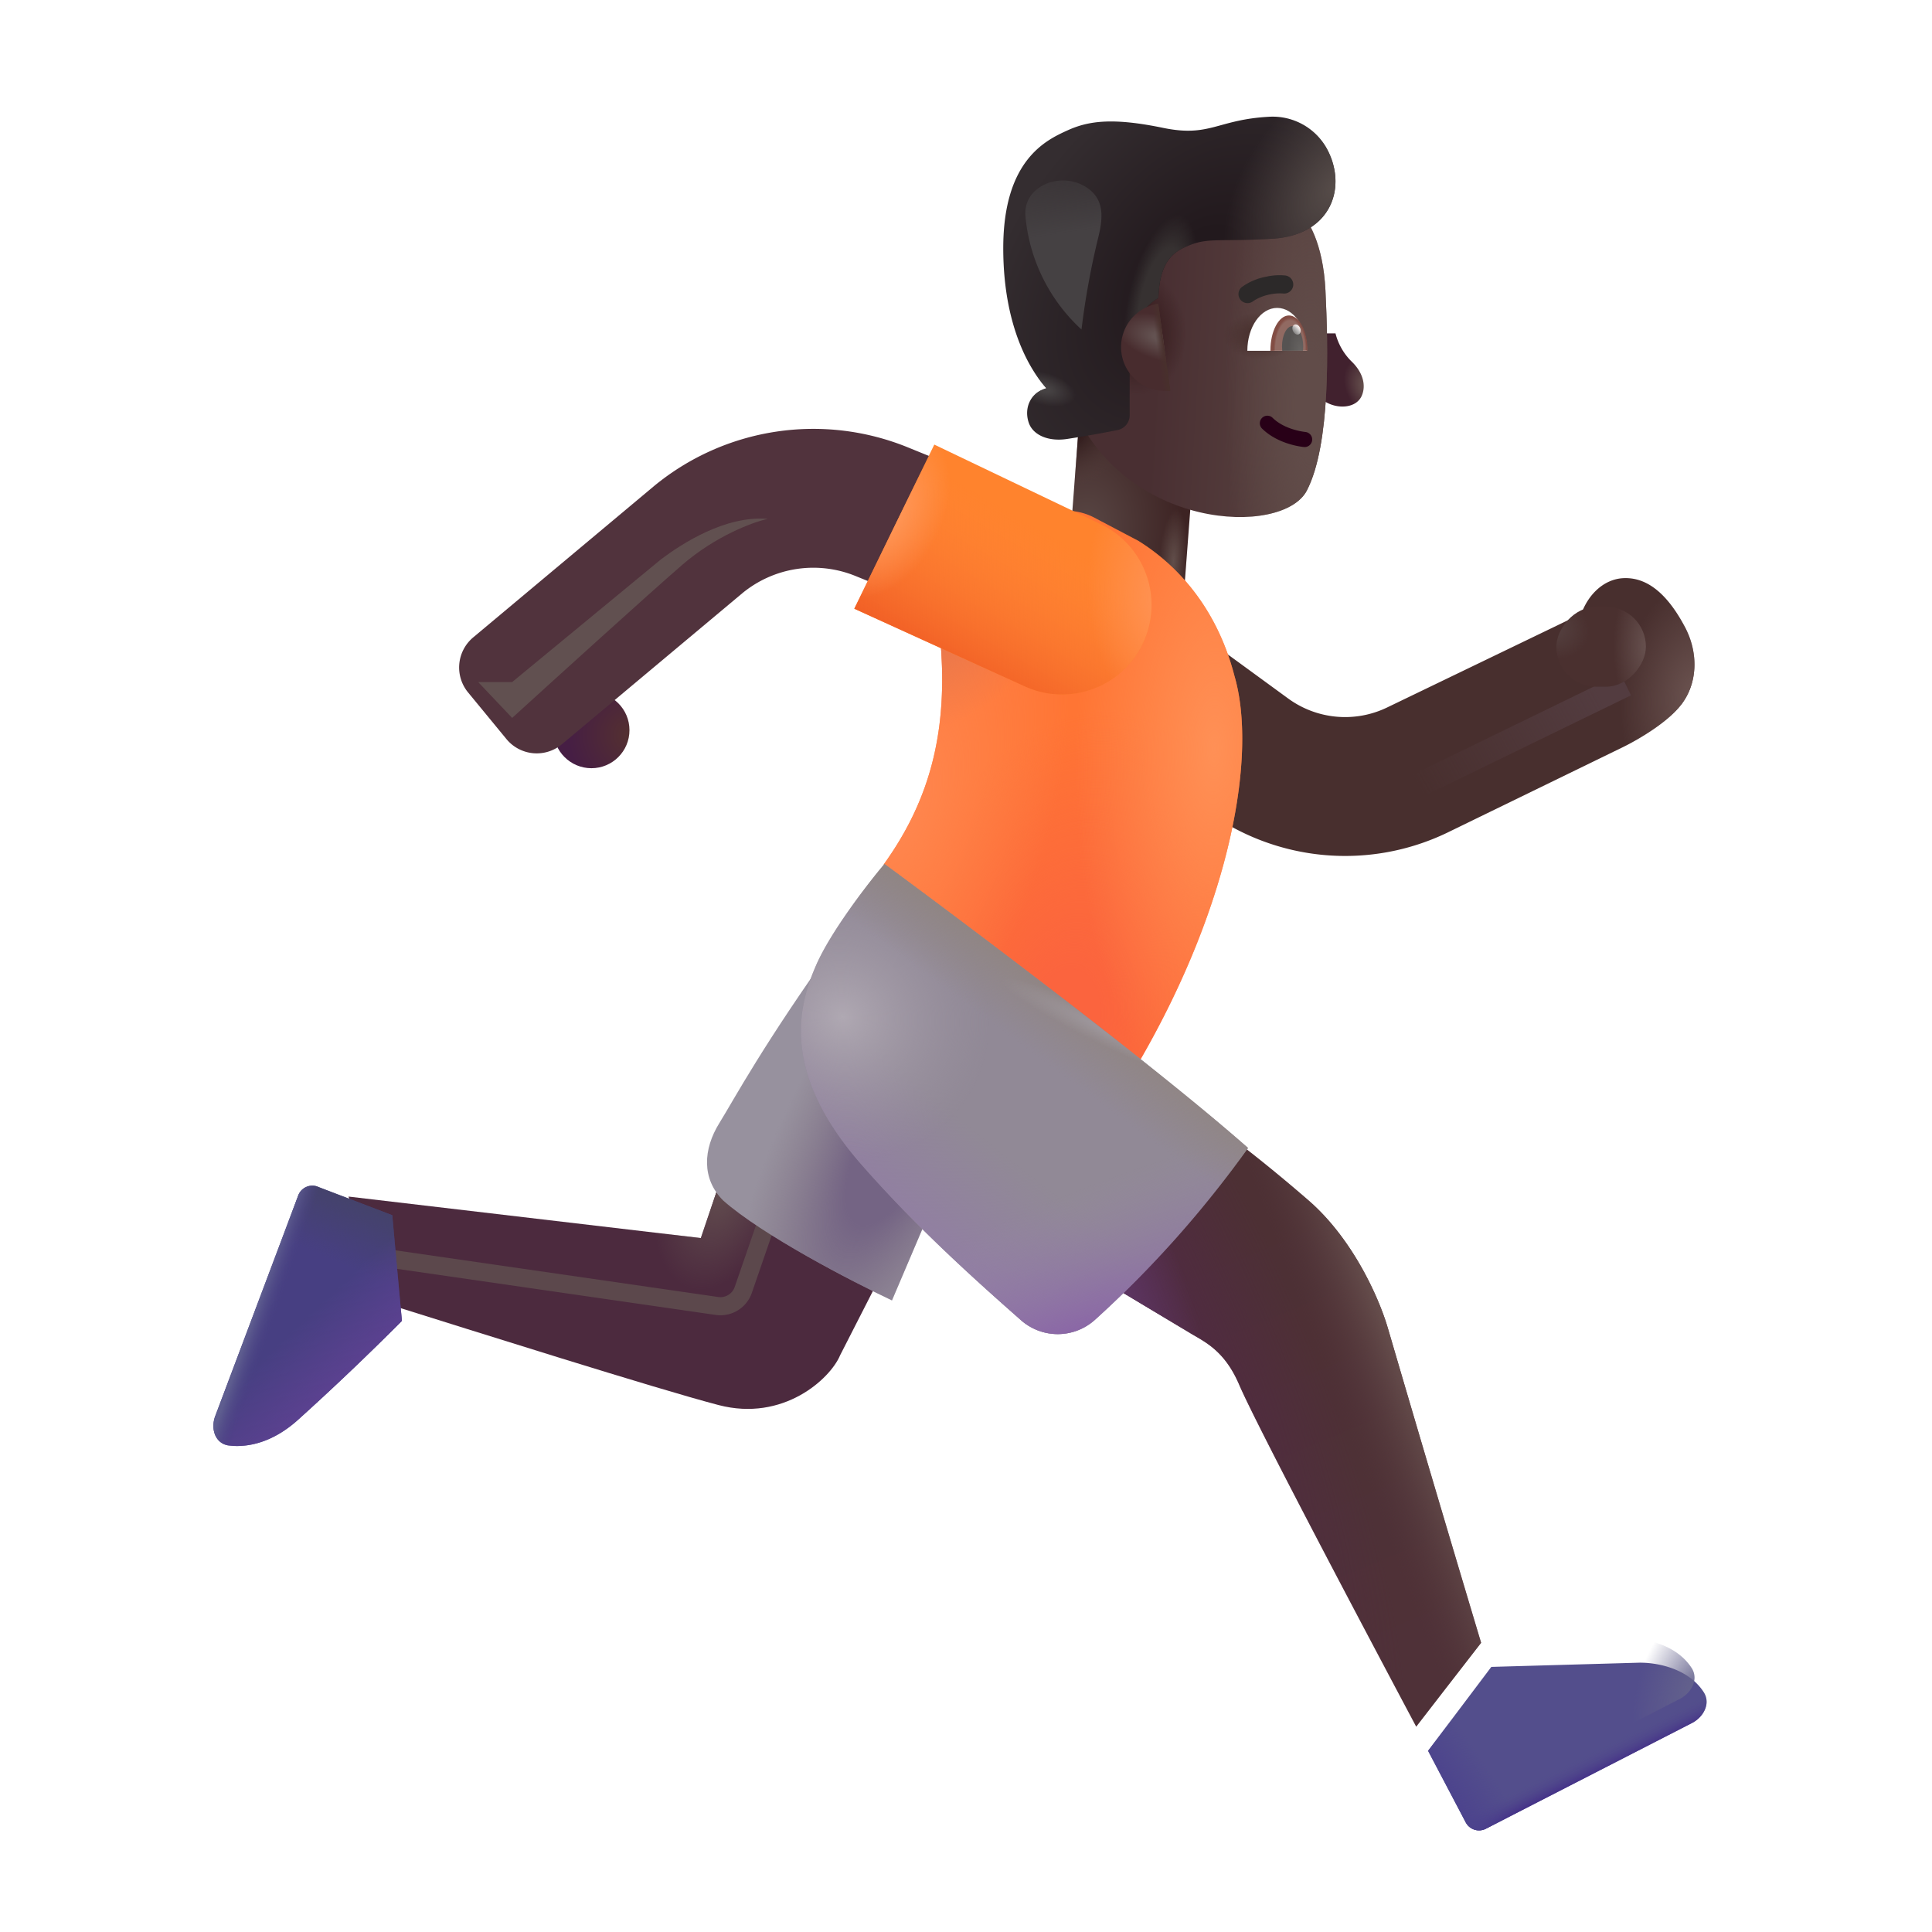 <svg xmlns="http://www.w3.org/2000/svg" width="1em" height="1em" viewBox="0 0 32 32"><g fill="none"><path fill="url(#IconifyId195ad048a32870fdf140475)" d="M0 0h1.946v3.44H0z" transform="scale(-1 1)rotate(-4.337 81.315 265.316)"/><path fill="url(#IconifyId195ad048a32870fdf140476)" d="M0 0h1.946v3.44H0z" transform="scale(-1 1)rotate(-4.337 81.315 265.316)"/><path fill="url(#IconifyId195ad048a32870fdf140477)" d="M0 0h1.946v3.44H0z" transform="scale(-1 1)rotate(-4.337 81.315 265.316)"/><path fill="url(#IconifyId195ad048a32870fdf140478)" d="M22.378 5.979a1 1 0 0 1-.258-.457h-.18v1.125c.215.137.523.115.614-.09c.078-.176.02-.394-.176-.578"/><g filter="url(#IconifyId195ad048a32870fdf140522)"><path fill="url(#IconifyId195ad048a32870fdf140508)" d="M22.154 5.015c-.038-.801-.298-1.187-.42-1.3h-3.732l-.063 3.163c.867 2.122 3.512 2.213 3.907 1.446s.353-2.381.308-3.309"/><path fill="url(#IconifyId195ad048a32870fdf140479)" d="M22.154 5.015c-.038-.801-.298-1.187-.42-1.3h-3.732l-.063 3.163c.867 2.122 3.512 2.213 3.907 1.446s.353-2.381.308-3.309"/><path fill="url(#IconifyId195ad048a32870fdf140480)" d="M22.154 5.015c-.038-.801-.298-1.187-.42-1.3h-3.732l-.063 3.163c.867 2.122 3.512 2.213 3.907 1.446s.353-2.381.308-3.309"/><path fill="url(#IconifyId195ad048a32870fdf140481)" d="M22.154 5.015c-.038-.801-.298-1.187-.42-1.3h-3.732l-.063 3.163c.867 2.122 3.512 2.213 3.907 1.446s.353-2.381.308-3.309"/></g><g filter="url(#IconifyId195ad048a32870fdf140523)"><path fill="url(#IconifyId195ad048a32870fdf140482)" d="M22.003 2.663a1.025 1.025 0 0 0-.984-.579c-.86.047-.977.344-1.754.184c-.822-.17-1.227-.12-1.578.039l-.007.003c-.346.158-1.063.483-1.063 1.95c0 1.352.482 2.065.715 2.32l-.046.017c-.232.084-.327.33-.244.562c.072.197.322.31.637.261c.36-.056.625-.106.832-.147a.25.25 0 0 0 .2-.244V5.916a.99.99 0 0 1 .476-.832c.015-.484.164-.707.406-.824c.401-.194.526-.098 1.485-.156c.965-.059 1.222-.832.925-1.441"/><path fill="url(#IconifyId195ad048a32870fdf140483)" d="M22.003 2.663a1.025 1.025 0 0 0-.984-.579c-.86.047-.977.344-1.754.184c-.822-.17-1.227-.12-1.578.039l-.007.003c-.346.158-1.063.483-1.063 1.95c0 1.352.482 2.065.715 2.32l-.046.017c-.232.084-.327.33-.244.562c.072.197.322.31.637.261c.36-.056.625-.106.832-.147a.25.25 0 0 0 .2-.244V5.916a.99.99 0 0 1 .476-.832c.015-.484.164-.707.406-.824c.401-.194.526-.098 1.485-.156c.965-.059 1.222-.832.925-1.441"/><path fill="url(#IconifyId195ad048a32870fdf140484)" d="M22.003 2.663a1.025 1.025 0 0 0-.984-.579c-.86.047-.977.344-1.754.184c-.822-.17-1.227-.12-1.578.039l-.007.003c-.346.158-1.063.483-1.063 1.95c0 1.352.482 2.065.715 2.32l-.046.017c-.232.084-.327.33-.244.562c.072.197.322.31.637.261c.36-.056.625-.106.832-.147a.25.25 0 0 0 .2-.244V5.916a.99.99 0 0 1 .476-.832c.015-.484.164-.707.406-.824c.401-.194.526-.098 1.485-.156c.965-.059 1.222-.832.925-1.441"/><path fill="url(#IconifyId195ad048a32870fdf140485)" d="M22.003 2.663a1.025 1.025 0 0 0-.984-.579c-.86.047-.977.344-1.754.184c-.822-.17-1.227-.12-1.578.039l-.007.003c-.346.158-1.063.483-1.063 1.95c0 1.352.482 2.065.715 2.32l-.046.017c-.232.084-.327.33-.244.562c.072.197.322.31.637.261c.36-.056.625-.106.832-.147a.25.25 0 0 0 .2-.244V5.916a.99.99 0 0 1 .476-.832c.015-.484.164-.707.406-.824c.401-.194.526-.098 1.485-.156c.965-.059 1.222-.832.925-1.441"/></g><path fill="url(#IconifyId195ad048a32870fdf140486)" d="m19.383 6.47l-.199-1.44a.727.727 0 0 0 .2 1.44"/><path fill="url(#IconifyId195ad048a32870fdf140509)" d="m19.383 6.47l-.199-1.44a.727.727 0 0 0 .2 1.44"/><path fill="#280017" fill-rule="evenodd" d="M20.902 6.923a.125.125 0 0 0 .002.176c.238.234.582.294.692.305a.125.125 0 1 0 .026-.249c-.094-.01-.367-.061-.543-.234a.125.125 0 0 0-.177.002" clip-rule="evenodd"/><g filter="url(#IconifyId195ad048a32870fdf140524)"><path fill="#2C2929" fill-rule="evenodd" d="M21.135 4.776a.8.8 0 0 1 .217-.015a.15.15 0 0 0 .037-.298a1 1 0 0 0-.313.019a1 1 0 0 0-.408.173a.15.15 0 0 0 .178.241c.085-.062.19-.1.289-.12" clip-rule="evenodd"/></g><path fill="#fff" d="M21.648 5.81h-.988c0-.392.22-.71.494-.71c.273 0 .494.318.494.71"/><path fill="url(#IconifyId195ad048a32870fdf140487)" d="M21.042 5.81v-.005c0-.32.138-.58.307-.58c.17 0 .307.26.307.58v.004z"/><path fill="url(#IconifyId195ad048a32870fdf140488)" d="m21.238 5.81l-.004-.073c0-.186.078-.336.175-.336c.098 0 .176.15.176.336l-.004.072z"/><ellipse cx=".064" cy=".088" fill="url(#IconifyId195ad048a32870fdf140510)" rx=".064" ry=".088" transform="scale(-1 1)rotate(24.61 -23.013 -46.599)"/><g filter="url(#IconifyId195ad048a32870fdf140525)"><path fill="#482F2E" d="M28.239 11.881c.285-.363.293-.871.07-1.293s-.547-.832-1.016-.812c-.328.013-.598.275-.711.619a1 1 0 0 0-.207.076l-3 1.447a1.6 1.6 0 0 1-1.638-.148l-2.223-1.623a1.15 1.15 0 1 0-1.356 1.858l2.224 1.623a3.9 3.9 0 0 0 3.993.362l2.918-1.421c.246-.122.72-.4.945-.688"/><path fill="url(#IconifyId195ad048a32870fdf140489)" d="M28.239 11.881c.285-.363.293-.871.07-1.293s-.547-.832-1.016-.812c-.328.013-.598.275-.711.619a1 1 0 0 0-.207.076l-3 1.447a1.6 1.6 0 0 1-1.638-.148l-2.223-1.623a1.15 1.15 0 1 0-1.356 1.858l2.224 1.623a3.9 3.9 0 0 0 3.993.362l2.918-1.421c.246-.122.72-.4.945-.688"/></g><path fill="#FF7534" d="m18.864 8.963l-.74-.39a1 1 0 0 0-.584-.106l-2.003 1.774c.229 1.789-.13 3.007-.9 4.077l4.253 3.23c1.517-2.636 1.93-5.073 1.556-6.354c-.318-1.229-1.051-1.899-1.582-2.23"/><path fill="url(#IconifyId195ad048a32870fdf140490)" d="m18.864 8.963l-.74-.39a1 1 0 0 0-.584-.106l-2.003 1.774c.229 1.789-.13 3.007-.9 4.077l4.253 3.23c1.517-2.636 1.93-5.073 1.556-6.354c-.318-1.229-1.051-1.899-1.582-2.23"/><path fill="url(#IconifyId195ad048a32870fdf140491)" d="m18.864 8.963l-.74-.39a1 1 0 0 0-.584-.106l-2.003 1.774c.229 1.789-.13 3.007-.9 4.077l4.253 3.23c1.517-2.636 1.93-5.073 1.556-6.354c-.318-1.229-1.051-1.899-1.582-2.23"/><path fill="url(#IconifyId195ad048a32870fdf140492)" d="m18.864 8.963l-.74-.39a1 1 0 0 0-.584-.106l-2.003 1.774c.229 1.789-.13 3.007-.9 4.077l4.253 3.23c1.517-2.636 1.93-5.073 1.556-6.354c-.318-1.229-1.051-1.899-1.582-2.23"/><path fill="url(#IconifyId195ad048a32870fdf140493)" d="m18.864 8.963l-.74-.39a1 1 0 0 0-.584-.106l-2.003 1.774c.229 1.789-.13 3.007-.9 4.077l4.253 3.23c1.517-2.636 1.93-5.073 1.556-6.354c-.318-1.229-1.051-1.899-1.582-2.23"/><g filter="url(#IconifyId195ad048a32870fdf140526)"><path stroke="url(#IconifyId195ad048a32870fdf140511)" stroke-width=".4" d="m26.927 11.337l-3.484 1.695"/></g><circle cx=".63" cy=".63" r=".63" fill="url(#IconifyId195ad048a32870fdf140494)" transform="matrix(-1 0 0 1 10.426 11.464)"/><g filter="url(#IconifyId195ad048a32870fdf140527)"><path fill="#51333D" fill-rule="evenodd" d="M12.296 10.225a1.85 1.85 0 0 1 1.873-.285l2.687 1.092l.866-2.13l-2.687-1.093a4.15 4.15 0 0 0-4.2.64l-2.997 2.508a.65.65 0 0 0-.085.912l.635.772a.65.65 0 0 0 .92.085z" clip-rule="evenodd"/></g><path fill="#FF832D" d="m14.15 10.082l1.325-2.718l2.764 1.322a1.483 1.483 0 0 1-1.255 2.687z"/><path fill="url(#IconifyId195ad048a32870fdf140512)" d="m14.15 10.082l1.325-2.718l2.764 1.322a1.483 1.483 0 0 1-1.255 2.687z"/><path fill="url(#IconifyId195ad048a32870fdf140495)" d="m14.15 10.082l1.325-2.718l2.764 1.322a1.483 1.483 0 0 1-1.255 2.687z"/><path fill="url(#IconifyId195ad048a32870fdf140496)" d="m14.15 10.082l1.325-2.718l2.764 1.322a1.483 1.483 0 0 1-1.255 2.687z"/><rect width="1.484" height="1.324" fill="#4A302F" rx=".662" transform="matrix(-1 0 0 1 27.262 10.05)"/><rect width="1.484" height="1.324" fill="url(#IconifyId195ad048a32870fdf140497)" rx=".662" transform="matrix(-1 0 0 1 27.262 10.05)"/><rect width="1.484" height="1.324" fill="url(#IconifyId195ad048a32870fdf140498)" rx=".662" transform="matrix(-1 0 0 1 27.262 10.05)"/><path fill="url(#IconifyId195ad048a32870fdf140513)" d="M22.985 21.99a863 863 0 0 0 1.547 5.22l-1.075 1.39c-.859-1.615-2.641-4.987-2.93-5.66c-.242-.567-.566-.711-.808-.856l-1.34-.805l1.973-2.472c.12.094.594.444 1.32 1.074c.735.637 1.169 1.618 1.313 2.11"/><path fill="url(#IconifyId195ad048a32870fdf140514)" d="M22.985 21.99a863 863 0 0 0 1.547 5.22l-1.075 1.39c-.859-1.615-2.641-4.987-2.93-5.66c-.242-.567-.566-.711-.808-.856l-1.34-.805l1.973-2.472c.12.094.594.444 1.32 1.074c.735.637 1.169 1.618 1.313 2.11"/><path fill="url(#IconifyId195ad048a32870fdf140499)" d="M22.985 21.99a863 863 0 0 0 1.547 5.22l-1.075 1.39c-.859-1.615-2.641-4.987-2.93-5.66c-.242-.567-.566-.711-.808-.856l-1.34-.805l1.973-2.472c.12.094.594.444 1.32 1.074c.735.637 1.169 1.618 1.313 2.11"/><path fill="url(#IconifyId195ad048a32870fdf140500)" d="M22.985 21.99a863 863 0 0 0 1.547 5.22l-1.075 1.39c-.859-1.615-2.641-4.987-2.93-5.66c-.242-.567-.566-.711-.808-.856l-1.34-.805l1.973-2.472c.12.094.594.444 1.32 1.074c.735.637 1.169 1.618 1.313 2.11"/><g filter="url(#IconifyId195ad048a32870fdf140528)"><path fill="#534E8C" d="m26.961 27.139l-2.46.07l-1.048 1.39l.623 1.184a.25.25 0 0 0 .336.106l3.41-1.749c.196-.1.317-.328.197-.513c-.247-.381-.74-.488-1.058-.488"/><path fill="url(#IconifyId195ad048a32870fdf140515)" d="m26.961 27.139l-2.46.07l-1.048 1.39l.623 1.184a.25.25 0 0 0 .336.106l3.41-1.749c.196-.1.317-.328.197-.513c-.247-.381-.74-.488-1.058-.488"/><path fill="url(#IconifyId195ad048a32870fdf140516)" d="m26.961 27.139l-2.46.07l-1.048 1.39l.623 1.184a.25.25 0 0 0 .336.106l3.41-1.749c.196-.1.317-.328.197-.513c-.247-.381-.74-.488-1.058-.488"/></g><path fill="url(#IconifyId195ad048a32870fdf140501)" d="m26.961 27.139l-2.46.07l-1.048 1.39l.623 1.184a.25.25 0 0 0 .336.106l3.41-1.749c.196-.1.317-.328.197-.513c-.247-.381-.74-.488-1.058-.488"/><g filter="url(#IconifyId195ad048a32870fdf140529)"><path fill="#4C2A3E" d="m14.063 22.701l.652-1.277l-2.613-1.683l-.344 1.015l-5.836-.687l.625 1.773c1.422.445 4.465 1.408 5.504 1.68c1.074.281 1.848-.434 2.012-.82"/><path fill="url(#IconifyId195ad048a32870fdf140502)" d="m14.063 22.701l.652-1.277l-2.613-1.683l-.344 1.015l-5.836-.687l.625 1.773c1.422.445 4.465 1.408 5.504 1.68c1.074.281 1.848-.434 2.012-.82"/></g><g filter="url(#IconifyId195ad048a32870fdf140530)"><path stroke="#5C484C" stroke-width=".3" d="m12.704 20.225l-.393 1.14a.4.4 0 0 1-.435.266l-5.761-.833"/></g><path fill="#473F82" d="m5.263 19.656l1.234.472l.16 1.75a45 45 0 0 1-1.715 1.633c-.427.387-.844.467-1.146.432c-.23-.026-.312-.276-.23-.491L4.94 19.8a.25.25 0 0 1 .323-.145"/><path fill="url(#IconifyId195ad048a32870fdf140517)" d="m5.263 19.656l1.234.472l.16 1.75a45 45 0 0 1-1.715 1.633c-.427.387-.844.467-1.146.432c-.23-.026-.312-.276-.23-.491L4.94 19.8a.25.25 0 0 1 .323-.145"/><path fill="url(#IconifyId195ad048a32870fdf140518)" d="m5.263 19.656l1.234.472l.16 1.75a45 45 0 0 1-1.715 1.633c-.427.387-.844.467-1.146.432c-.23-.026-.312-.276-.23-.491L4.94 19.8a.25.25 0 0 1 .323-.145"/><path fill="url(#IconifyId195ad048a32870fdf140519)" d="m5.263 19.656l1.234.472l.16 1.75a45 45 0 0 1-1.715 1.633c-.427.387-.844.467-1.146.432c-.23-.026-.312-.276-.23-.491L4.94 19.8a.25.25 0 0 1 .323-.145"/><g filter="url(#IconifyId195ad048a32870fdf140531)"><path fill="#97919E" d="m14.774 21.639l.914-2.148l-1.793-3.844c-1.258 1.754-1.738 2.664-1.98 3.054c-.269.433-.297.922.062 1.282c.637.568 2.13 1.34 2.797 1.656"/><path fill="url(#IconifyId195ad048a32870fdf140503)" d="m14.774 21.639l.914-2.148l-1.793-3.844c-1.258 1.754-1.738 2.664-1.98 3.054c-.269.433-.297.922.062 1.282c.637.568 2.13 1.34 2.797 1.656"/></g><path fill="#918996" d="M14.649 14.31s4.125 3.032 6.023 4.704a17.7 17.7 0 0 1-2.544 2.853a.92.92 0 0 1-1.23-.012c-.921-.81-1.78-1.6-2.617-2.552c-1.375-1.562-1.046-2.663-.765-3.312c.244-.563.857-1.355 1.133-1.68"/><path fill="url(#IconifyId195ad048a32870fdf140504)" d="M14.649 14.31s4.125 3.032 6.023 4.704a17.7 17.7 0 0 1-2.544 2.853a.92.92 0 0 1-1.23-.012c-.921-.81-1.78-1.6-2.617-2.552c-1.375-1.562-1.046-2.663-.765-3.312c.244-.563.857-1.355 1.133-1.68"/><path fill="url(#IconifyId195ad048a32870fdf140505)" d="M14.649 14.31s4.125 3.032 6.023 4.704a17.7 17.7 0 0 1-2.544 2.853a.92.92 0 0 1-1.23-.012c-.921-.81-1.78-1.6-2.617-2.552c-1.375-1.562-1.046-2.663-.765-3.312c.244-.563.857-1.355 1.133-1.68"/><path fill="url(#IconifyId195ad048a32870fdf140506)" d="M14.649 14.31s4.125 3.032 6.023 4.704a17.7 17.7 0 0 1-2.544 2.853a.92.92 0 0 1-1.23-.012c-.921-.81-1.78-1.6-2.617-2.552c-1.375-1.562-1.046-2.663-.765-3.312c.244-.563.857-1.355 1.133-1.68"/><path fill="url(#IconifyId195ad048a32870fdf140520)" d="M14.649 14.31s4.125 3.032 6.023 4.704a17.7 17.7 0 0 1-2.544 2.853a.92.92 0 0 1-1.23-.012c-.921-.81-1.78-1.6-2.617-2.552c-1.375-1.562-1.046-2.663-.765-3.312c.244-.563.857-1.355 1.133-1.68"/><path fill="url(#IconifyId195ad048a32870fdf140507)" d="M14.649 14.31s4.125 3.032 6.023 4.704a17.7 17.7 0 0 1-2.544 2.853a.92.92 0 0 1-1.23-.012c-.921-.81-1.78-1.6-2.617-2.552c-1.375-1.562-1.046-2.663-.765-3.312c.244-.563.857-1.355 1.133-1.68"/><g filter="url(#IconifyId195ad048a32870fdf140532)"><path fill="url(#IconifyId195ad048a32870fdf140521)" d="M18.19 3.936a13 13 0 0 0-.277 1.522a2.9 2.9 0 0 1-.928-1.872c-.05-.499.575-.757.999-.49c.306.192.292.49.206.84"/></g><g filter="url(#IconifyId195ad048a32870fdf140533)"><path fill="#615050" d="M11.295 9.36c.563-.488 1.183-.714 1.422-.766c-.704-.058-1.422.41-1.766.668l-2.468 2.035H7.92l.563.594c.703-.64 2.25-2.044 2.812-2.531"/></g><defs><radialGradient id="IconifyId195ad048a32870fdf140475" cx="0" cy="0" r="1" gradientTransform="matrix(-.052 -2.213 1.599 -.037 1.708 2.01)" gradientUnits="userSpaceOnUse"><stop offset=".116" stop-color="#564341"/><stop offset="1" stop-color="#3D2323"/></radialGradient><radialGradient id="IconifyId195ad048a32870fdf140476" cx="0" cy="0" r="1" gradientTransform="matrix(-.536 .664 -.9 -.726 2.062 .438)" gradientUnits="userSpaceOnUse"><stop stop-color="#271213"/><stop offset="1" stop-color="#57423F" stop-opacity="0"/></radialGradient><radialGradient id="IconifyId195ad048a32870fdf140477" cx="0" cy="0" r="1" gradientTransform="matrix(.011 -.869 .24 .003 .214 2.413)" gradientUnits="userSpaceOnUse"><stop stop-color="#614E4A"/><stop offset="1" stop-color="#614E4A" stop-opacity="0"/></radialGradient><radialGradient id="IconifyId195ad048a32870fdf140478" cx="0" cy="0" r="1" gradientTransform="rotate(151.587 10.522 6.078)scale(.542 .765)" gradientUnits="userSpaceOnUse"><stop offset=".101" stop-color="#68534F"/><stop offset=".684" stop-color="#41212E"/></radialGradient><radialGradient id="IconifyId195ad048a32870fdf140479" cx="0" cy="0" r="1" gradientTransform="matrix(.844 -.047 .057 1.029 19.007 5.713)" gradientUnits="userSpaceOnUse"><stop offset=".156" stop-color="#34191A"/><stop offset="1" stop-color="#34191A" stop-opacity="0"/></radialGradient><radialGradient id="IconifyId195ad048a32870fdf140480" cx="0" cy="0" r="1" gradientTransform="matrix(0 -5.188 1.406 0 21.904 6.9)" gradientUnits="userSpaceOnUse"><stop offset=".163" stop-color="#614C49"/><stop offset="1" stop-color="#614C49" stop-opacity="0"/></radialGradient><radialGradient id="IconifyId195ad048a32870fdf140481" cx="0" cy="0" r="1" gradientTransform="matrix(0 .391 -.609 0 21.076 5.76)" gradientUnits="userSpaceOnUse"><stop offset=".155" stop-color="#472F2C"/><stop offset="1" stop-color="#472F2C" stop-opacity="0"/></radialGradient><radialGradient id="IconifyId195ad048a32870fdf140482" cx="0" cy="0" r="1" gradientTransform="matrix(-2.407 -1.948 2.961 -3.659 19.853 4.757)" gradientUnits="userSpaceOnUse"><stop offset=".194" stop-color="#22191D"/><stop offset="1" stop-color="#342D30"/></radialGradient><radialGradient id="IconifyId195ad048a32870fdf140483" cx="0" cy="0" r="1" gradientTransform="matrix(-1.2 -.875 1.408 -1.931 22.12 3.244)" gradientUnits="userSpaceOnUse"><stop stop-color="#564C49"/><stop offset="1" stop-color="#564C49" stop-opacity="0"/></radialGradient><radialGradient id="IconifyId195ad048a32870fdf140484" cx="0" cy="0" r="1" gradientTransform="matrix(.523 .148 -.073 .257 17.287 6.588)" gradientUnits="userSpaceOnUse"><stop offset=".197" stop-color="#464243"/><stop offset="1" stop-color="#464243" stop-opacity="0"/></radialGradient><radialGradient id="IconifyId195ad048a32870fdf140485" cx="0" cy="0" r="1" gradientTransform="matrix(-.891 -.211 .565 -2.386 19.224 5.104)" gradientUnits="userSpaceOnUse"><stop offset=".353" stop-color="#363131"/><stop offset=".584" stop-color="#363131" stop-opacity="0"/></radialGradient><radialGradient id="IconifyId195ad048a32870fdf140486" cx="0" cy="0" r="1" gradientTransform="rotate(-163.812 10.014 1.43)scale(.757 .369)" gradientUnits="userSpaceOnUse"><stop offset=".17" stop-color="#635251"/><stop offset="1" stop-color="#482C2E"/></radialGradient><radialGradient id="IconifyId195ad048a32870fdf140487" cx="0" cy="0" r="1" gradientTransform="matrix(-.273 0 0 -.531 21.37 5.788)" gradientUnits="userSpaceOnUse"><stop offset=".895" stop-color="#916A62"/><stop offset="1" stop-color="#824D44"/></radialGradient><radialGradient id="IconifyId195ad048a32870fdf140488" cx="0" cy="0" r="1" gradientTransform="matrix(-.25 0 0 -.541 21.538 5.81)" gradientUnits="userSpaceOnUse"><stop stop-color="#666361"/><stop offset=".813" stop-color="#565352"/></radialGradient><radialGradient id="IconifyId195ad048a32870fdf140489" cx="0" cy="0" r="1" gradientTransform="matrix(-1.21 -.125 .201 -1.944 28.465 11.72)" gradientUnits="userSpaceOnUse"><stop stop-color="#6B5350"/><stop offset="1" stop-color="#6B5350" stop-opacity="0"/></radialGradient><radialGradient id="IconifyId195ad048a32870fdf140490" cx="0" cy="0" r="1" gradientTransform="matrix(1.223 -5.188 3.294 .776 17.606 16.99)" gradientUnits="userSpaceOnUse"><stop offset=".175" stop-color="#FB643E"/><stop offset="1" stop-color="#FB643E" stop-opacity="0"/></radialGradient><radialGradient id="IconifyId195ad048a32870fdf140491" cx="0" cy="0" r="1" gradientTransform="matrix(-.125 5.844 -2.29 -.049 20.11 12.397)" gradientUnits="userSpaceOnUse"><stop stop-color="#FF9056"/><stop offset="1" stop-color="#FF9056" stop-opacity="0"/></radialGradient><radialGradient id="IconifyId195ad048a32870fdf140492" cx="0" cy="0" r="1" gradientTransform="matrix(2.406 .719 -1.453 4.864 14.89 13.397)" gradientUnits="userSpaceOnUse"><stop stop-color="#FF8750"/><stop offset="1" stop-color="#FF8750" stop-opacity="0"/></radialGradient><radialGradient id="IconifyId195ad048a32870fdf140493" cx="0" cy="0" r="1" gradientTransform="matrix(.719 1.531 -1.863 .874 15.328 10.334)" gradientUnits="userSpaceOnUse"><stop offset=".296" stop-color="#EB784B"/><stop offset="1" stop-color="#EB784B" stop-opacity="0"/></radialGradient><radialGradient id="IconifyId195ad048a32870fdf140494" cx="0" cy="0" r="1" gradientTransform="matrix(1.02 .469 -.492 1.071 0 .714)" gradientUnits="userSpaceOnUse"><stop stop-color="#543030"/><stop offset=".906" stop-color="#461E44"/></radialGradient><radialGradient id="IconifyId195ad048a32870fdf140495" cx="0" cy="0" r="1" gradientTransform="matrix(-1.281 .188 -.317 -2.164 19.328 9.99)" gradientUnits="userSpaceOnUse"><stop stop-color="#FF9459"/><stop offset="1" stop-color="#FF9459" stop-opacity="0"/></radialGradient><radialGradient id="IconifyId195ad048a32870fdf140496" cx="0" cy="0" r="1" gradientTransform="matrix(.875 .422 -.659 1.367 14.64 8.475)" gradientUnits="userSpaceOnUse"><stop offset=".164" stop-color="#FF985A"/><stop offset="1" stop-color="#FF985A" stop-opacity="0"/></radialGradient><radialGradient id="IconifyId195ad048a32870fdf140497" cx="0" cy="0" r="1" gradientTransform="matrix(.559 0 0 1.248 -.02 .662)" gradientUnits="userSpaceOnUse"><stop stop-color="#67514F"/><stop offset="1" stop-color="#67514F" stop-opacity="0"/></radialGradient><radialGradient id="IconifyId195ad048a32870fdf140498" cx="0" cy="0" r="1" gradientTransform="matrix(-.656 .281 -.213 -.496 1.632 .295)" gradientUnits="userSpaceOnUse"><stop stop-color="#574544"/><stop offset="1" stop-color="#574544" stop-opacity="0"/></radialGradient><radialGradient id="IconifyId195ad048a32870fdf140499" cx="0" cy="0" r="1" gradientTransform="matrix(4.653 9.341 -2.719 1.354 17.916 21.165)" gradientUnits="userSpaceOnUse"><stop offset=".183" stop-color="#512946"/><stop offset="1" stop-color="#512946" stop-opacity="0"/></radialGradient><radialGradient id="IconifyId195ad048a32870fdf140500" cx="0" cy="0" r="1" gradientTransform="matrix(1.827 4.826 -1.339 .507 18.089 21.13)" gradientUnits="userSpaceOnUse"><stop stop-color="#613A6D"/><stop offset="1" stop-color="#613A6D" stop-opacity="0"/></radialGradient><radialGradient id="IconifyId195ad048a32870fdf140501" cx="0" cy="0" r="1" gradientTransform="rotate(-161.643 16.295 11.728)scale(.943 1.565)" gradientUnits="userSpaceOnUse"><stop stop-color="#64628C"/><stop offset="1" stop-color="#64628C" stop-opacity="0"/></radialGradient><radialGradient id="IconifyId195ad048a32870fdf140502" cx="0" cy="0" r="1" gradientTransform="matrix(-.539 1.617 -.97 -.323 12.1 19.962)" gradientUnits="userSpaceOnUse"><stop stop-color="#624D4F"/><stop offset="1" stop-color="#624D4F" stop-opacity="0"/></radialGradient><radialGradient id="IconifyId195ad048a32870fdf140503" cx="0" cy="0" r="1" gradientTransform="matrix(-2.438 4.75 -1.701 -.873 14.985 18.803)" gradientUnits="userSpaceOnUse"><stop offset=".329" stop-color="#746484"/><stop offset="1" stop-color="#827483" stop-opacity="0"/></radialGradient><radialGradient id="IconifyId195ad048a32870fdf140504" cx="0" cy="0" r="1" gradientTransform="rotate(128.66 4.949 12.855)scale(4.602 17.515)" gradientUnits="userSpaceOnUse"><stop offset=".554" stop-color="#917EA3" stop-opacity="0"/><stop offset="1" stop-color="#917EA3"/></radialGradient><radialGradient id="IconifyId195ad048a32870fdf140505" cx="0" cy="0" r="1" gradientTransform="matrix(-1.011 -2.181 7.255 -3.364 17.464 22.502)" gradientUnits="userSpaceOnUse"><stop stop-color="#885FA7"/><stop offset="1" stop-color="#9583A6" stop-opacity="0"/></radialGradient><radialGradient id="IconifyId195ad048a32870fdf140506" cx="0" cy="0" r="1" gradientTransform="matrix(2.054 1.36 -1.293 1.954 13.956 16.844)" gradientUnits="userSpaceOnUse"><stop stop-color="#AFA8B2"/><stop offset="1" stop-color="#9B92A1" stop-opacity="0"/></radialGradient><radialGradient id="IconifyId195ad048a32870fdf140507" cx="0" cy="0" r="1" gradientTransform="rotate(-154.573 11.175 6.48)scale(2.111 .265)" gradientUnits="userSpaceOnUse"><stop offset=".207" stop-color="#9C959A"/><stop offset="1" stop-color="#9C959A" stop-opacity="0"/></radialGradient><linearGradient id="IconifyId195ad048a32870fdf140508" x1="19.32" x2="22.182" y1="6.456" y2="6.627" gradientUnits="userSpaceOnUse"><stop stop-color="#492F32"/><stop offset="1" stop-color="#5B4542"/></linearGradient><linearGradient id="IconifyId195ad048a32870fdf140509" x1="19.267" x2="19.154" y1="5.663" y2="5.678" gradientUnits="userSpaceOnUse"><stop stop-color="#48302C"/><stop offset="1" stop-color="#48302C" stop-opacity="0"/></linearGradient><linearGradient id="IconifyId195ad048a32870fdf140510" x1="-.007" x2=".179" y1=".05" y2=".11" gradientUnits="userSpaceOnUse"><stop stop-color="#fff"/><stop offset="1" stop-color="#fff" stop-opacity="0"/></linearGradient><linearGradient id="IconifyId195ad048a32870fdf140511" x1="26.537" x2="23.599" y1="11.595" y2="13.22" gradientUnits="userSpaceOnUse"><stop stop-color="#533C40"/><stop offset="1" stop-color="#533C40" stop-opacity="0"/></linearGradient><linearGradient id="IconifyId195ad048a32870fdf140512" x1="15.485" x2="16.891" y1="11.022" y2="8.584" gradientUnits="userSpaceOnUse"><stop stop-color="#F05C24"/><stop offset="1" stop-color="#FF813D" stop-opacity="0"/></linearGradient><linearGradient id="IconifyId195ad048a32870fdf140513" x1="19.547" x2="22.922" y1="20.084" y2="28.209" gradientUnits="userSpaceOnUse"><stop stop-color="#4D3034"/><stop offset="1" stop-color="#4F3138"/></linearGradient><linearGradient id="IconifyId195ad048a32870fdf140514" x1="24.155" x2="22.88" y1="24.749" y2="25.231" gradientUnits="userSpaceOnUse"><stop stop-color="#6A5350"/><stop offset="1" stop-color="#513539" stop-opacity="0"/></linearGradient><linearGradient id="IconifyId195ad048a32870fdf140515" x1="26.102" x2="25.946" y1="29.045" y2="28.733" gradientUnits="userSpaceOnUse"><stop stop-color="#443088"/><stop offset="1" stop-color="#534F8C" stop-opacity="0"/></linearGradient><linearGradient id="IconifyId195ad048a32870fdf140516" x1="23.86" x2="24.516" y1="29.444" y2="29.006" gradientUnits="userSpaceOnUse"><stop stop-color="#4C438D"/><stop offset="1" stop-color="#4C438D" stop-opacity="0"/></linearGradient><linearGradient id="IconifyId195ad048a32870fdf140517" x1="5.86" x2="5.36" y1="19.639" y2="20.803" gradientUnits="userSpaceOnUse"><stop offset=".024" stop-color="#444367"/><stop offset="1" stop-color="#444367" stop-opacity="0"/></linearGradient><linearGradient id="IconifyId195ad048a32870fdf140518" x1="5.86" x2="5.096" y1="22.6" y2="21.795" gradientUnits="userSpaceOnUse"><stop stop-color="#5A418F"/><stop offset="1" stop-color="#5A418F" stop-opacity="0"/></linearGradient><linearGradient id="IconifyId195ad048a32870fdf140519" x1="4.078" x2="4.485" y1="21.881" y2="22.022" gradientUnits="userSpaceOnUse"><stop offset=".213" stop-color="#5E5D8F"/><stop offset="1" stop-color="#484083" stop-opacity="0"/></linearGradient><linearGradient id="IconifyId195ad048a32870fdf140520" x1="18.828" x2="18.141" y1="17.272" y2="18.204" gradientUnits="userSpaceOnUse"><stop stop-color="#908582"/><stop offset="1" stop-color="#908582" stop-opacity="0"/></linearGradient><linearGradient id="IconifyId195ad048a32870fdf140521" x1="17.79" x2="17.345" y1="5.09" y2="2.191" gradientUnits="userSpaceOnUse"><stop offset=".421" stop-color="#454143"/><stop offset="1" stop-color="#454143" stop-opacity="0"/></linearGradient><filter id="IconifyId195ad048a32870fdf140522" width="4.443" height="5.249" x="17.739" y="3.515" color-interpolation-filters="sRGB" filterUnits="userSpaceOnUse"><feFlood flood-opacity="0" result="BackgroundImageFix"/><feBlend in="SourceGraphic" in2="BackgroundImageFix" result="shape"/><feColorMatrix in="SourceAlpha" result="hardAlpha" values="0 0 0 0 0 0 0 0 0 0 0 0 0 0 0 0 0 0 127 0"/><feOffset dx="-.2" dy="-.2"/><feGaussianBlur stdDeviation=".5"/><feComposite in2="hardAlpha" k2="-1" k3="1" operator="arithmetic"/><feColorMatrix values="0 0 0 0 0.361 0 0 0 0 0.173 0 0 0 0 0.125 0 0 0 1 0"/><feBlend in2="shape" result="effect1_innerShadow_2_9953"/></filter><filter id="IconifyId195ad048a32870fdf140523" width="5.503" height="5.499" x="16.617" y="1.933" color-interpolation-filters="sRGB" filterUnits="userSpaceOnUse"><feFlood flood-opacity="0" result="BackgroundImageFix"/><feBlend in="SourceGraphic" in2="BackgroundImageFix" result="shape"/><feColorMatrix in="SourceAlpha" result="hardAlpha" values="0 0 0 0 0 0 0 0 0 0 0 0 0 0 0 0 0 0 127 0"/><feOffset dy="-.15"/><feGaussianBlur stdDeviation=".15"/><feComposite in2="hardAlpha" k2="-1" k3="1" operator="arithmetic"/><feColorMatrix values="0 0 0 0 0.149 0 0 0 0 0.102 0 0 0 0 0.11 0 0 0 1 0"/><feBlend in2="shape" result="effect1_innerShadow_2_9953"/></filter><filter id="IconifyId195ad048a32870fdf140524" width="1.013" height=".568" x="20.507" y="4.458" color-interpolation-filters="sRGB" filterUnits="userSpaceOnUse"><feFlood flood-opacity="0" result="BackgroundImageFix"/><feBlend in="SourceGraphic" in2="BackgroundImageFix" result="shape"/><feColorMatrix in="SourceAlpha" result="hardAlpha" values="0 0 0 0 0 0 0 0 0 0 0 0 0 0 0 0 0 0 127 0"/><feOffset dx="-.1" dy=".1"/><feGaussianBlur stdDeviation=".1"/><feComposite in2="hardAlpha" k2="-1" k3="1" operator="arithmetic"/><feColorMatrix values="0 0 0 0 0.067 0 0 0 0 0.063 0 0 0 0 0.063 0 0 0 1 0"/><feBlend in2="shape" result="effect1_innerShadow_2_9953"/></filter><filter id="IconifyId195ad048a32870fdf140525" width="10.979" height="5.202" x="17.486" y="9.375" color-interpolation-filters="sRGB" filterUnits="userSpaceOnUse"><feFlood flood-opacity="0" result="BackgroundImageFix"/><feBlend in="SourceGraphic" in2="BackgroundImageFix" result="shape"/><feColorMatrix in="SourceAlpha" result="hardAlpha" values="0 0 0 0 0 0 0 0 0 0 0 0 0 0 0 0 0 0 127 0"/><feOffset dx="-.2" dy=".2"/><feGaussianBlur stdDeviation=".25"/><feComposite in2="hardAlpha" k2="-1" k3="1" operator="arithmetic"/><feColorMatrix values="0 0 0 0 0.227 0 0 0 0 0.125 0 0 0 0 0.129 0 0 0 1 0"/><feBlend in2="shape" result="effect1_innerShadow_2_9953"/><feColorMatrix in="SourceAlpha" result="hardAlpha" values="0 0 0 0 0 0 0 0 0 0 0 0 0 0 0 0 0 0 127 0"/><feOffset dx="-.2" dy="-.4"/><feGaussianBlur stdDeviation=".25"/><feComposite in2="hardAlpha" k2="-1" k3="1" operator="arithmetic"/><feColorMatrix values="0 0 0 0 0.341 0 0 0 0 0.165 0 0 0 0 0.357 0 0 0 1 0"/><feBlend in2="effect1_innerShadow_2_9953" result="effect2_innerShadow_2_9953"/></filter><filter id="IconifyId195ad048a32870fdf140526" width="4.059" height="2.455" x="23.155" y="10.957" color-interpolation-filters="sRGB" filterUnits="userSpaceOnUse"><feFlood flood-opacity="0" result="BackgroundImageFix"/><feBlend in="SourceGraphic" in2="BackgroundImageFix" result="shape"/><feGaussianBlur result="effect1_foregroundBlur_2_9953" stdDeviation=".1"/></filter><filter id="IconifyId195ad048a32870fdf140527" width="10.118" height="5.774" x="7.605" y="7.104" color-interpolation-filters="sRGB" filterUnits="userSpaceOnUse"><feFlood flood-opacity="0" result="BackgroundImageFix"/><feBlend in="SourceGraphic" in2="BackgroundImageFix" result="shape"/><feColorMatrix in="SourceAlpha" result="hardAlpha" values="0 0 0 0 0 0 0 0 0 0 0 0 0 0 0 0 0 0 127 0"/><feOffset dy="-.4"/><feGaussianBlur stdDeviation=".5"/><feComposite in2="hardAlpha" k2="-1" k3="1" operator="arithmetic"/><feColorMatrix values="0 0 0 0 0.298 0 0 0 0 0.137 0 0 0 0 0.275 0 0 0 1 0"/><feBlend in2="shape" result="effect1_innerShadow_2_9953"/></filter><filter id="IconifyId195ad048a32870fdf140528" width="4.813" height="3.178" x="23.453" y="27.139" color-interpolation-filters="sRGB" filterUnits="userSpaceOnUse"><feFlood flood-opacity="0" result="BackgroundImageFix"/><feBlend in="SourceGraphic" in2="BackgroundImageFix" result="shape"/><feColorMatrix in="SourceAlpha" result="hardAlpha" values="0 0 0 0 0 0 0 0 0 0 0 0 0 0 0 0 0 0 127 0"/><feOffset dx=".2" dy=".4"/><feGaussianBlur stdDeviation=".2"/><feComposite in2="hardAlpha" k2="-1" k3="1" operator="arithmetic"/><feColorMatrix values="0 0 0 0 0.298 0 0 0 0 0.286 0 0 0 0 0.455 0 0 0 1 0"/><feBlend in2="shape" result="effect1_innerShadow_2_9953"/></filter><filter id="IconifyId195ad048a32870fdf140529" width="8.943" height="4.095" x="5.772" y="19.491" color-interpolation-filters="sRGB" filterUnits="userSpaceOnUse"><feFlood flood-opacity="0" result="BackgroundImageFix"/><feBlend in="SourceGraphic" in2="BackgroundImageFix" result="shape"/><feColorMatrix in="SourceAlpha" result="hardAlpha" values="0 0 0 0 0 0 0 0 0 0 0 0 0 0 0 0 0 0 127 0"/><feOffset dx="-.15" dy="-.25"/><feGaussianBlur stdDeviation=".375"/><feComposite in2="hardAlpha" k2="-1" k3="1" operator="arithmetic"/><feColorMatrix values="0 0 0 0 0.345 0 0 0 0 0.153 0 0 0 0 0.365 0 0 0 1 0"/><feBlend in2="shape" result="effect1_innerShadow_2_9953"/></filter><filter id="IconifyId195ad048a32870fdf140530" width="7.552" height="2.409" x="5.693" y="19.776" color-interpolation-filters="sRGB" filterUnits="userSpaceOnUse"><feFlood flood-opacity="0" result="BackgroundImageFix"/><feBlend in="SourceGraphic" in2="BackgroundImageFix" result="shape"/><feGaussianBlur result="effect1_foregroundBlur_2_9953" stdDeviation=".2"/></filter><filter id="IconifyId195ad048a32870fdf140531" width="3.978" height="6.092" x="11.71" y="15.547" color-interpolation-filters="sRGB" filterUnits="userSpaceOnUse"><feFlood flood-opacity="0" result="BackgroundImageFix"/><feBlend in="SourceGraphic" in2="BackgroundImageFix" result="shape"/><feColorMatrix in="SourceAlpha" result="hardAlpha" values="0 0 0 0 0 0 0 0 0 0 0 0 0 0 0 0 0 0 127 0"/><feOffset dy="-.1"/><feGaussianBlur stdDeviation=".25"/><feComposite in2="hardAlpha" k2="-1" k3="1" operator="arithmetic"/><feColorMatrix values="0 0 0 0 0.514 0 0 0 0 0.459 0 0 0 0 0.482 0 0 0 1 0"/><feBlend in2="shape" result="effect1_innerShadow_2_9953"/></filter><filter id="IconifyId195ad048a32870fdf140532" width="2.262" height="3.469" x="16.482" y="2.489" color-interpolation-filters="sRGB" filterUnits="userSpaceOnUse"><feFlood flood-opacity="0" result="BackgroundImageFix"/><feBlend in="SourceGraphic" in2="BackgroundImageFix" result="shape"/><feGaussianBlur result="effect1_foregroundBlur_2_9953" stdDeviation=".25"/></filter><filter id="IconifyId195ad048a32870fdf140533" width="5.797" height="4.302" x="7.42" y="8.089" color-interpolation-filters="sRGB" filterUnits="userSpaceOnUse"><feFlood flood-opacity="0" result="BackgroundImageFix"/><feBlend in="SourceGraphic" in2="BackgroundImageFix" result="shape"/><feGaussianBlur result="effect1_foregroundBlur_2_9953" stdDeviation=".25"/></filter></defs></g></svg>